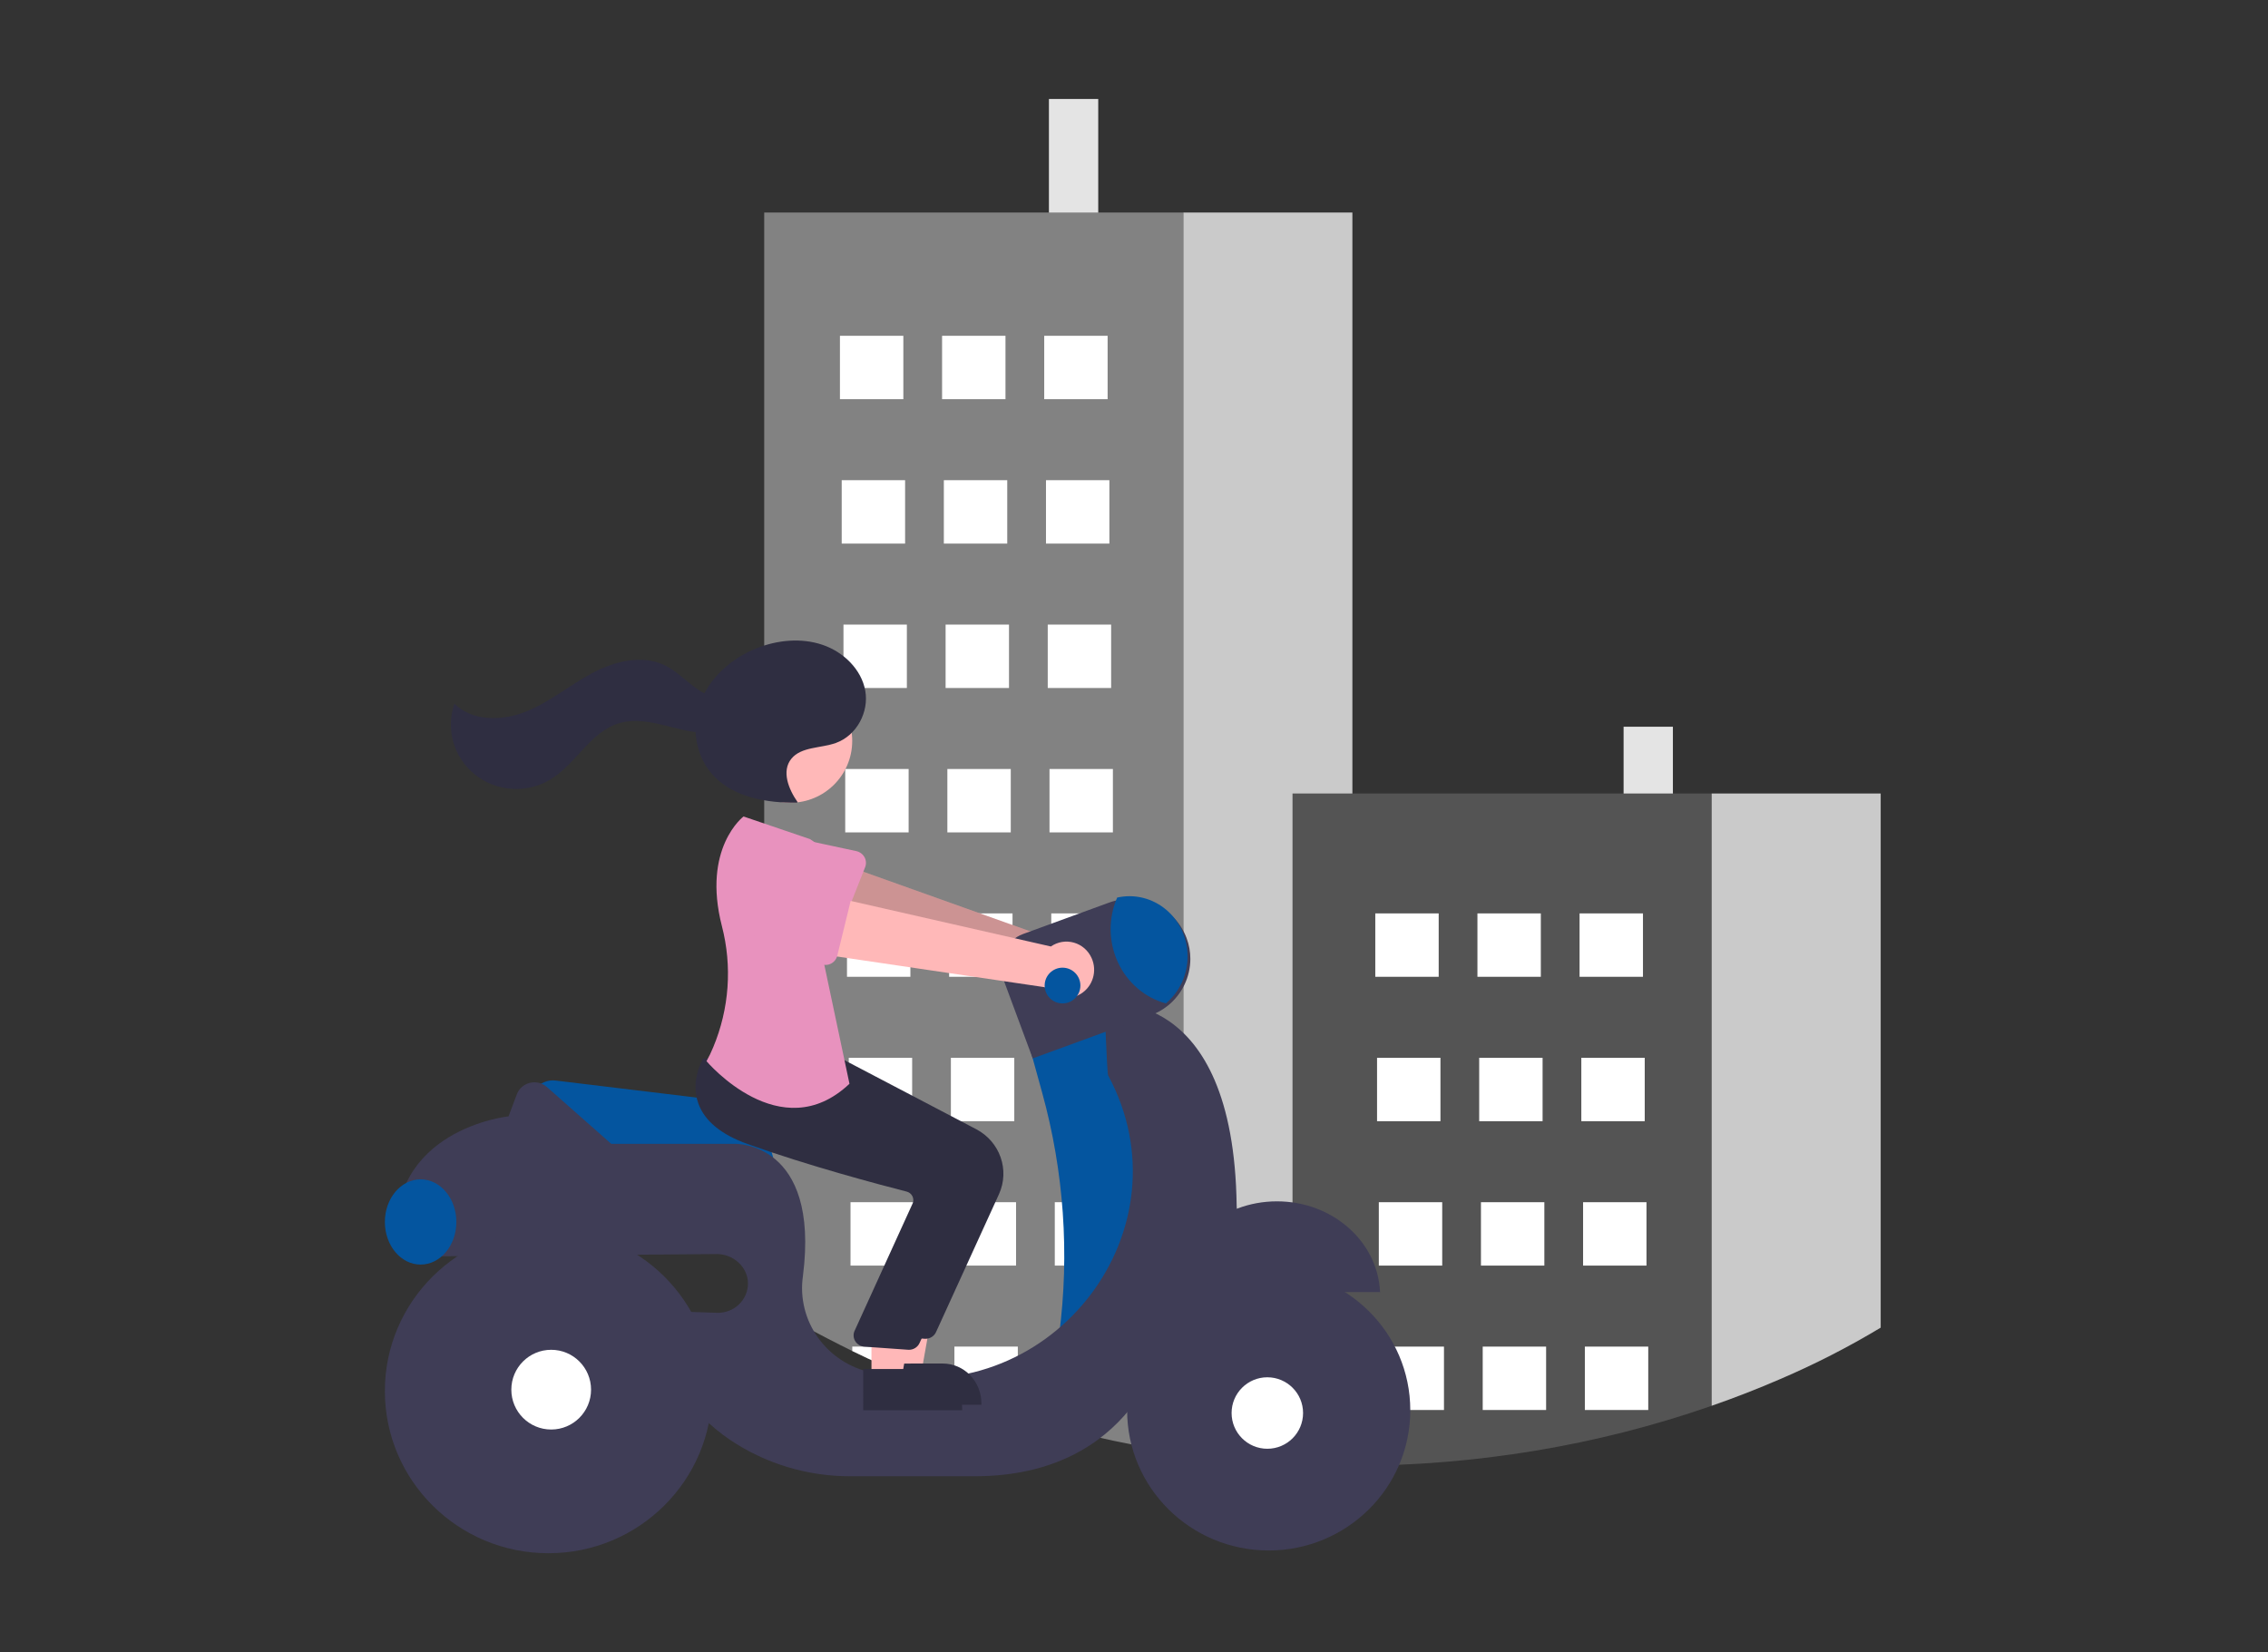 <?xml version="1.0" encoding="UTF-8"?>
<svg width="825px" height="601px" viewBox="0 0 825 601" version="1.1" xmlns="http://www.w3.org/2000/svg" xmlns:xlink="http://www.w3.org/1999/xlink">
    <rect x="0" y="0" width="825" height="601" fill="#333333" stroke="none"/>
    <title>Artboard</title>
    <g id="Artboard" stroke="none" stroke-width="1" fill="none" fill-rule="evenodd">
        <g id="undraw_city_driver_re_0x5e" transform="translate(277.99, 36.003)" fill-rule="nonzero">
            <rect id="Rectangle" fill="#E4E4E4" x="103.563" y="2.84217094e-14" width="17.936" height="44.84"></rect>
            <path d="M152.46,41.306 L152.46,492.652 C129.656,489.285 107.173,484.016 85.247,476.9 C80.997,475.522 76.773,474.074 72.573,472.558 C71.44,472.16 70.307,471.739 69.181,471.325 C64.448,469.571 59.751,467.731 55.091,465.804 C51.17,464.188 47.272,462.511 43.397,460.773 C39.583,459.05 35.795,457.27 32.033,455.435 C25.876,452.418 19.785,449.255 13.761,445.947 C9.113,443.374 4.526,440.704 0,437.937 L0,41.306 L152.46,41.306 Z" id="Path" fill="#828282"></path>
            <path d="M213.952,41.306 L213.952,497.178 C206.693,497.186 199.433,496.999 192.174,496.619 C190.091,496.512 188.008,496.389 185.925,496.251 C174.951,495.524 164.013,494.357 153.111,492.752 C152.896,492.721 152.675,492.69 152.46,492.652 L152.46,41.306 L213.952,41.306 Z" id="Path" fill="#CACACA"></path>
            <rect id="Rectangle" fill="#FFFFFF" x="27.546" y="86.145" width="23.061" height="23.061"></rect>
            <rect id="Rectangle" fill="#FFFFFF" x="64.699" y="86.145" width="23.061" height="23.061"></rect>
            <rect id="Rectangle" fill="#FFFFFF" x="101.853" y="86.145" width="23.061" height="23.061"></rect>
            <rect id="Rectangle" fill="#FFFFFF" x="28.186" y="138.672" width="23.061" height="23.061"></rect>
            <rect id="Rectangle" fill="#FFFFFF" x="65.34" y="138.672" width="23.061" height="23.061"></rect>
            <rect id="Rectangle" fill="#FFFFFF" x="102.493" y="138.672" width="23.061" height="23.061"></rect>
            <rect id="Rectangle" fill="#FFFFFF" x="28.827" y="191.2" width="23.061" height="23.061"></rect>
            <rect id="Rectangle" fill="#FFFFFF" x="65.98" y="191.2" width="23.061" height="23.061"></rect>
            <rect id="Rectangle" fill="#FFFFFF" x="103.134" y="191.2" width="23.061" height="23.061"></rect>
            <rect id="Rectangle" fill="#FFFFFF" x="29.467" y="243.727" width="23.061" height="23.061"></rect>
            <rect id="Rectangle" fill="#FFFFFF" x="66.621" y="243.727" width="23.061" height="23.061"></rect>
            <rect id="Rectangle" fill="#FFFFFF" x="103.774" y="243.727" width="23.061" height="23.061"></rect>
            <rect id="Rectangle" fill="#FFFFFF" x="30.108" y="296.254" width="23.061" height="23.061"></rect>
            <rect id="Rectangle" fill="#FFFFFF" x="67.261" y="296.254" width="23.061" height="23.061"></rect>
            <rect id="Rectangle" fill="#FFFFFF" x="104.415" y="296.254" width="23.061" height="23.061"></rect>
            <rect id="Rectangle" fill="#FFFFFF" x="30.749" y="348.781" width="23.061" height="23.061"></rect>
            <rect id="Rectangle" fill="#FFFFFF" x="67.902" y="348.781" width="23.061" height="23.061"></rect>
            <rect id="Rectangle" fill="#FFFFFF" x="105.055" y="348.781" width="23.061" height="23.061"></rect>
            <rect id="Rectangle" fill="#FFFFFF" x="31.389" y="401.309" width="23.061" height="23.061"></rect>
            <rect id="Rectangle" fill="#FFFFFF" x="68.543" y="401.309" width="23.061" height="23.061"></rect>
            <rect id="Rectangle" fill="#FFFFFF" x="105.696" y="401.309" width="23.061" height="23.061"></rect>
            <path d="M55.091,453.835 L55.091,465.804 C51.17,464.188 47.272,462.511 43.397,460.773 C39.583,459.05 35.795,457.27 32.033,455.435 L32.033,453.835 L55.091,453.835 Z" id="Path" fill="#FFFFFF"></path>
            <path d="M92.246,453.835 L92.246,476.9 L85.247,476.9 C80.997,475.522 76.773,474.074 72.573,472.558 C71.44,472.16 70.307,471.739 69.181,471.325 L69.181,453.835 L92.246,453.835 Z" id="Path" fill="#FFFFFF"></path>
            <rect id="Rectangle" fill="#FFFFFF" x="106.337" y="453.836" width="23.061" height="23.061"></rect>
            <rect id="Rectangle" fill="#E4E4E4" x="312.602" y="228.353" width="17.936" height="26.576"></rect>
            <path d="M344.634,252.647 L344.634,475.368 C302.723,490.003 258.376,497.155 213.952,497.178 C206.693,497.186 199.433,496.999 192.174,496.619 L192.174,252.647 L344.634,252.647 Z" id="Path" fill="#545454"></path>
            <path d="M406.126,252.647 L406.126,446.942 C394.405,453.991 382.216,460.232 369.644,465.62 C361.42,469.181 353.083,472.43 344.634,475.368 L344.634,252.647 L406.126,252.647 Z" id="Path" fill="#CACACA"></path>
            <rect id="Rectangle" fill="#FFFFFF" x="222.281" y="296.254" width="23.061" height="23.061"></rect>
            <rect id="Rectangle" fill="#FFFFFF" x="259.434" y="296.254" width="23.061" height="23.061"></rect>
            <rect id="Rectangle" fill="#FFFFFF" x="296.588" y="296.254" width="23.061" height="23.061"></rect>
            <rect id="Rectangle" fill="#FFFFFF" x="222.922" y="348.781" width="23.061" height="23.061"></rect>
            <rect id="Rectangle" fill="#FFFFFF" x="260.075" y="348.781" width="23.061" height="23.061"></rect>
            <rect id="Rectangle" fill="#FFFFFF" x="297.228" y="348.781" width="23.061" height="23.061"></rect>
            <rect id="Rectangle" fill="#FFFFFF" x="223.562" y="401.309" width="23.061" height="23.061"></rect>
            <rect id="Rectangle" fill="#FFFFFF" x="260.716" y="401.309" width="23.061" height="23.061"></rect>
            <rect id="Rectangle" fill="#FFFFFF" x="297.869" y="401.309" width="23.061" height="23.061"></rect>
            <rect id="Rectangle" fill="#FFFFFF" x="224.203" y="453.836" width="23.061" height="23.061"></rect>
            <rect id="Rectangle" fill="#FFFFFF" x="261.356" y="453.836" width="23.061" height="23.061"></rect>
            <rect id="Rectangle" fill="#FFFFFF" x="298.51" y="453.836" width="23.061" height="23.061"></rect>
        </g>
        <g id="scooter" transform="translate(140, 233)" fill-rule="nonzero">
            <path d="M142,195 L53.938,195 L53.005,168.294 C52.923,165.951 53.885,163.69 55.637,162.106 C57.39,160.522 59.757,159.775 62.116,160.059 L113.362,166.249 L113.369,166.249 C129.186,166.291 141.99,178.945 142,194.548 L142,195 Z" id="Path" fill="#04559F"></path>
            <path d="M258.534,115.111 C257.667,112.328 255.607,110.07 252.907,108.945 C250.206,107.819 247.144,107.941 244.543,109.279 L159.735,79 L156,100.083 L240.538,123.217 C243.142,127.51 248.562,129.186 253.153,127.118 C257.745,125.05 260.056,119.892 258.534,115.111 L258.534,115.111 Z" id="Path" fill="#FFB8B8"></path>
            <path d="M258.534,115.111 C257.667,112.328 255.607,110.07 252.907,108.945 C250.206,107.819 247.144,107.941 244.543,109.279 L159.735,79 L156,100.083 L240.538,123.217 C243.142,127.51 248.562,129.186 253.153,127.118 C257.745,125.05 260.056,119.892 258.534,115.111 L258.534,115.111 Z" id="Path" fill="#000000" opacity="0.2"></path>
            <path d="M174.699,82.447 L166.488,103.176 C166.015,104.37 165.028,105.305 163.784,105.739 C162.54,106.173 161.162,106.062 160.009,105.435 L140.051,94.581 C133.564,92.14 130.343,85.087 132.851,78.812 C135.359,72.536 142.65,69.405 149.152,71.81 L171.438,76.586 C172.729,76.863 173.831,77.67 174.458,78.795 C175.084,79.921 175.172,81.254 174.699,82.447 L174.699,82.447 Z" id="Path" fill="#E892BE"></path>
            <path d="M266.2,136 L235,149.647 L239.096,164.486 C247.006,193.142 249.106,222.996 245.279,252.416 L245.279,252.416 L268.091,257 L287,210.602 L280.382,157.835 L266.2,136 Z" id="Path" fill="#04559F"></path>
            <path d="M324.5,204 C304.279,204 287.8,218.652 287,237 L362,237 C361.2,218.652 344.721,204 324.5,204 Z" id="Path" fill="#3F3D56"></path>
            <path d="M309.847,205.727 C308.801,124.728 261.788,132.18 261.788,132.18 C261.788,132.18 262.667,157.392 263.09,158.176 C293.048,213.794 243.605,278.998 180.668,267.003 C179.481,266.777 178.341,266.547 177.248,266.314 C160.697,262.924 149.679,247.497 152.081,231.075 C158.281,182.225 127.444,183.089 127.444,183.089 L82.355,183.089 L58.939,162.411 C57.261,160.929 54.943,160.36 52.751,160.892 C50.559,161.424 48.779,162.988 47.998,165.066 L44.986,173.089 C44.986,173.089 0.513,177.635 4.219,220.362 L17.969,220.362 C17.935,221.576 17.985,222.791 18.117,223.998 L120.728,223.18 C126.743,223.132 132.052,227.914 132.077,233.816 C132.089,236.719 130.897,239.502 128.775,241.525 C126.652,243.548 123.782,244.636 120.825,244.54 L104.282,243.998 C99.186,266.271 111.694,281.271 125.476,290.703 C138.451,299.455 153.848,304.095 169.594,304 L214.536,304 C272.906,304 283.097,255.817 283.097,255.817 C313.672,243.089 309.847,205.727 309.847,205.727 Z" id="Path" fill="#3F3D56"></path>
            <ellipse id="Oval" fill="#3F3D56" cx="321.5" cy="280" rx="51.5" ry="51"></ellipse>
            <circle id="Oval" fill="#FFFFFF" cx="321" cy="281" r="13"></circle>
            <ellipse id="Oval" fill="#3F3D56" cx="59.5" cy="273" rx="59.5" ry="59"></ellipse>
            <circle id="Oval" fill="#FFFFFF" cx="60.5" cy="272.5" r="14.5"></circle>
            <path d="M235.656,152 L224.77,122.668 C223.624,119.581 223.762,116.169 225.152,113.182 C226.543,110.195 229.072,107.879 232.184,106.742 L263.393,95.345 C268.869,93.344 274.921,93.584 280.219,96.01 C285.517,98.437 289.626,102.852 291.642,108.284 C292.542,110.699 293.002,113.252 293,115.827 C292.976,122.446 289.95,128.702 284.76,132.862 C282.908,134.335 280.827,135.499 278.599,136.308 L235.656,152 Z" id="Path" fill="#3F3D56"></path>
            <path d="M292,114.904 C291.995,121.551 289.085,127.837 284.087,132 C276.424,129.905 270.039,124.42 266.627,117.005 C263.215,109.589 263.123,100.993 266.374,93.501 C272.62,92.092 279.146,93.691 284.124,97.848 C289.102,102.006 291.998,108.276 292,114.904 L292,114.904 Z" id="Path" fill="#04559F"></path>
            <ellipse id="Oval" fill="#04559F" cx="13" cy="211.5" rx="13" ry="15.5"></ellipse>
            <polygon id="Path" fill="#FFB8B8" points="184.002 268 194.842 268 200 239 184 239.001"></polygon>
            <path d="M181,263.001 L202.987,263 L202.988,263 C206.704,263 210.268,264.53 212.896,267.255 C215.524,269.979 217,273.674 217,277.527 L217,277.999 L181.001,278 L181,263.001 Z" id="Path" fill="#2F2E41"></path>
            <path d="M196.636,254 C196.502,254 196.368,253.994 196.233,253.981 L180.331,252.85 C179.028,252.732 177.854,252.029 177.155,250.948 C176.456,249.867 176.31,248.53 176.761,247.33 L198.042,200.621 C198.35,199.78 198.283,198.85 197.858,198.059 C197.434,197.257 196.68,196.671 195.786,196.448 C185.779,193.892 160.103,187.088 137.877,179.126 C128.355,175.715 122.357,170.786 120.052,164.475 C117.012,156.155 121.509,148.568 121.702,148.249 L121.852,148 L142.767,149.857 L165.44,151.741 L215.126,177.769 C223.76,182.33 227.358,192.606 223.391,201.377 L200.484,251.558 C199.807,253.043 198.3,254 196.636,254 L196.636,254 Z" id="Path" fill="#2F2E41"></path>
            <circle id="Oval" fill="#FFB8B8" cx="147.5" cy="36.5" r="22.5"></circle>
            <polygon id="Path" fill="#FFB8B8" points="177.002 269 187.842 269 193 240 177 240.001"></polygon>
            <path d="M174,265.001 L195.987,265 L195.988,265 C199.704,265 203.268,266.53 205.896,269.255 C208.524,271.979 210,275.674 210,279.527 L210,279.999 L174.001,280 L174,265.001 Z" id="Path" fill="#2F2E41"></path>
            <path d="M190.636,258 C190.502,258 190.368,257.994 190.233,257.981 L174.331,256.85 C173.028,256.732 171.854,256.029 171.155,254.948 C170.456,253.867 170.31,252.53 170.761,251.33 L192.042,204.621 C192.35,203.78 192.283,202.85 191.858,202.059 C191.434,201.257 190.68,200.671 189.786,200.448 C179.779,197.892 154.103,191.088 131.877,183.126 C122.355,179.715 116.357,174.786 114.052,168.475 C111.012,160.155 115.509,152.568 115.702,152.249 L115.852,152 L136.767,153.857 L159.44,155.741 L209.126,181.769 C217.76,186.33 221.358,196.606 217.391,205.377 L194.484,255.558 C193.807,257.043 192.3,258 190.636,258 L190.636,258 Z" id="Path" fill="#2F2E41"></path>
            <path d="M154.607,72.216 L130.464,64 C130.464,64 115.308,75.448 122.589,103.848 C126.39,118.504 125.283,133.974 119.432,147.962 C118.727,149.692 117.915,151.379 117,153.011 C117,153.011 143.929,184.964 169,161.228 L159.25,115.124 C159.25,115.124 174.571,84.541 154.607,72.216 Z" id="Path" fill="#E892BE"></path>
            <path d="M150.13,58.776 C146.825,54.053 144.218,47.504 147.856,43.011 C151.447,38.575 158.53,39.228 164.03,37.266 C171.691,34.532 176.134,25.938 174.748,18.242 C173.363,10.546 166.893,4.166 159.185,1.556 C151.477,-1.054 142.785,-0.205 135.237,2.801 C125.946,6.501 117.975,13.659 114.633,22.727 C111.291,31.795 113.077,42.682 120.011,49.652 C127.445,57.124 139.111,59.116 149.904,58.995" id="Path" fill="#2F2E41"></path>
            <path d="M128.964,19.166 C124.894,22.425 118.685,20.978 114.316,18.117 C109.947,15.256 106.402,11.183 101.675,8.94 C93.342,4.986 83.266,7.615 75.156,11.995 C67.045,16.374 59.856,22.425 51.289,25.862 C42.722,29.299 31.789,29.469 25.302,22.979 C22.032,32.301 25.056,42.64 32.864,48.826 C40.671,55.012 51.584,55.716 60.145,50.586 C69.532,44.961 74.717,33.167 85.246,30.062 C91.072,28.344 97.328,29.728 103.216,31.226 C109.104,32.725 115.244,34.344 121.186,33.069 C127.128,31.793 132.687,26.539 131.931,20.602 L128.964,19.166 Z" id="Path" fill="#2F2E41"></path>
            <path d="M257.078,115.5 C255.856,112.756 253.499,110.701 250.64,109.889 C247.781,109.078 244.714,109.592 242.264,111.294 L153.108,91 L152,113.098 L239.986,126.097 C243.147,130.17 248.813,131.201 253.173,128.498 C257.534,125.794 259.211,120.21 257.078,115.5 Z" id="Path" fill="#FFB8B8"></path>
            <path d="M169.872,92.928 L164.566,114.634 C164.261,115.883 163.431,116.937 162.294,117.52 C161.157,118.103 159.824,118.158 158.644,117.669 L138.207,109.217 C131.693,107.56 127.738,100.894 129.366,94.317 C130.994,87.74 137.591,83.734 144.112,85.363 L166.029,87.461 C167.299,87.583 168.453,88.256 169.191,89.306 C169.929,90.356 170.178,91.678 169.872,92.928 L169.872,92.928 Z" id="Path" fill="#E892BE"></path>
            <circle id="Oval" fill="#04559F" cx="246.5" cy="125.5" r="6.5"></circle>
        </g>
    </g>
</svg>